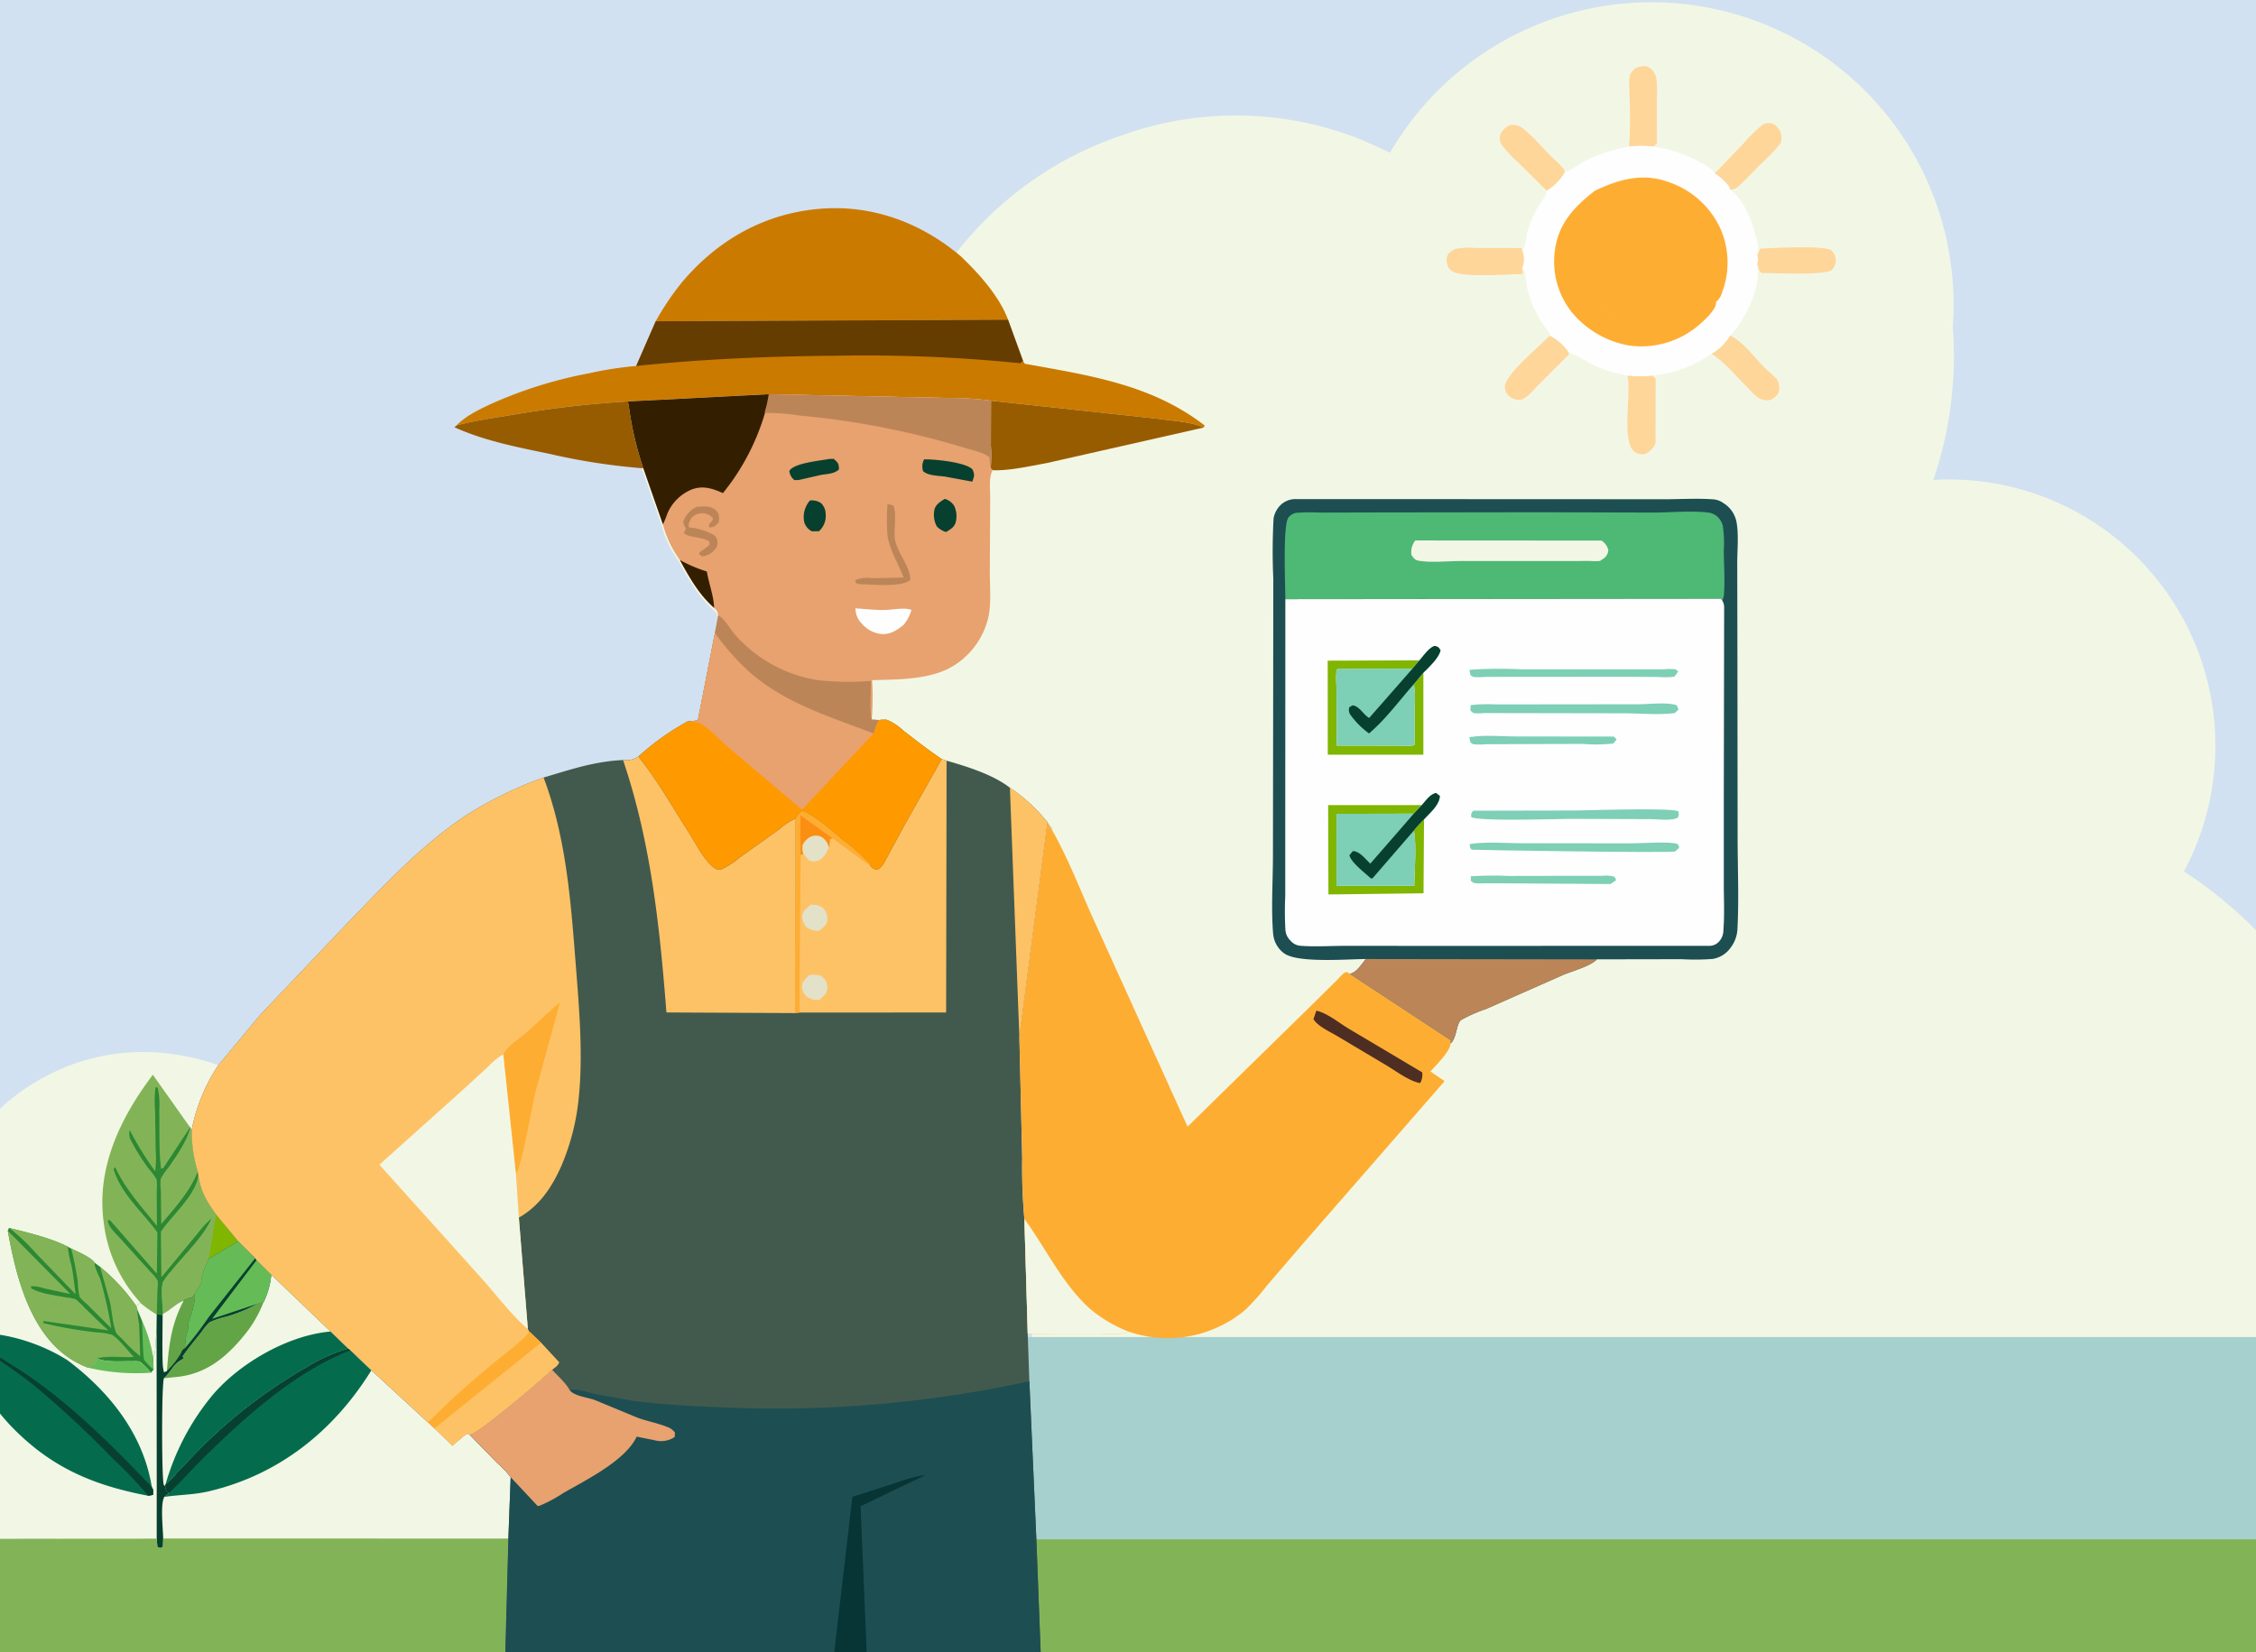 <svg xmlns="http://www.w3.org/2000/svg" xmlns:xlink="http://www.w3.org/1999/xlink" width="400" height="293" viewBox="0 0 400 293">
  <defs>
    <clipPath id="clip-path">
      <rect id="Rectángulo_401957" data-name="Rectángulo 401957" width="400" height="293" transform="translate(1020.051 1403)" fill="#fff" stroke="#707070" stroke-width="1"/>
    </clipPath>
    <clipPath id="clip-path-2">
      <rect id="Rectángulo_401956" data-name="Rectángulo 401956" width="455.854" height="292.97" fill="none"/>
    </clipPath>
  </defs>
  <g id="Grupo_1210587" data-name="Grupo 1210587" transform="translate(-1020.051 -1403)">
    <rect id="Rectángulo_401954" data-name="Rectángulo 401954" width="400" height="293" transform="translate(1020.051 1403)" fill="#d2e1f1"/>
    <g id="Enmascarar_grupo_1098697" data-name="Enmascarar grupo 1098697" clip-path="url(#clip-path)">
      <g id="Grupo_1210533" data-name="Grupo 1210533" transform="translate(1008.146 1403.405)">
        <path id="Trazado_1065382" data-name="Trazado 1065382" d="M19.9,270.546l3.117-61.585,83.563-49.725,28.893,11.841-9.028,71.874,1.923,18.122Z" transform="translate(1.504 12.04)" fill="#f2f7e5"/>
        <g id="Grupo_1210532" data-name="Grupo 1210532">
          <g id="Grupo_1210531" data-name="Grupo 1210531" clip-path="url(#clip-path-2)">
            <path id="Trazado_1065383" data-name="Trazado 1065383" d="M117.035,82.612l3.525,10.1a19.307,19.307,0,0,0,3.05,6.421c1.677,3.1,3.491,6.294,6.174,8.636a1.859,1.859,0,0,1,.735,1.372l-.588,3.157a43,43,0,0,0,6.753,7.489c6.478,5.426,14.159,7.657,21.854,10.636a9.659,9.659,0,0,1,.966-2.422,7.219,7.219,0,0,1,1.431-.044,10.173,10.173,0,0,1,3.016,1.991c2.267,1.729,4.51,3.515,6.888,5.091l.871.294c3.643,1.037,8.431,2.533,11.42,4.88a29.257,29.257,0,0,1,6.781,6.246l-5.074,38.79.513,21.741c.1,3.581-.1,7.472.39,11l.583,19.956h236.3a76.408,76.408,0,0,0-32.14-83.818,47.23,47.23,0,0,0-41.638-69.5c-.941,0-1.874.03-2.8.085a68.091,68.091,0,0,0,3.453-27.2q.142-1.952.144-3.941a53.576,53.576,0,0,0-99.916-26.883c-2.266-1.058-4.5-2.148-6.865-3a59.874,59.874,0,0,0-28.667-3.044,58.079,58.079,0,0,0-12.059,2.979A62.3,62.3,0,0,0,161.063,69.7l-21.426-.444-25.382,1.3.193,1.05a58.836,58.836,0,0,0,2.588,11.01" transform="translate(8.639)" fill="#f2f7e5"/>
            <path id="Trazado_1065384" data-name="Trazado 1065384" d="M442.052,223.747c-2.52.163-6.005.006-8,.01-8.241.015-17.99.457-26.063-.12a35.853,35.853,0,0,1-6.123.786l-.33-.008-2.466-.012a39.392,39.392,0,0,0-4.86-.876l-.237.35-101-.079-33.239.01c-5.381,0-12.037.322-17.244-.239a109.2,109.2,0,0,1-29.882.035c-2.714.631-8.55.328-11.7.326l-26.433.017.617,7.734,2.628,25.534,1.679,18.853H442.052Z" transform="translate(13.192 16.901)" fill="#82b457"/>
            <path id="Trazado_1065385" data-name="Trazado 1065385" d="M2.277,223.826a67.314,67.314,0,0,1-2.124-9.985A38.971,38.971,0,0,1,2.292,197.63,37.267,37.267,0,0,1,21.4,176.695c9.316-4.5,19.537-4.653,29.218-1.3A31.3,31.3,0,0,0,45.9,186.842a23.951,23.951,0,0,0,1.078,7.44l.1.642c.383,2.892,1.509,4.678,3.159,7l3.916,4.721-5.251,3.092c-.4,1.006-1.492,3.319-1.277,4.338a9.711,9.711,0,0,0-1.181,1.884l-.5.678-.145.013a2.715,2.715,0,0,0-1.331.493c-1.317.452-2.352,1.716-3.673,2.335l-.043.224-1.05-.1-.041,3.289.025,26.419-.006,10.056-37.153.054Z" transform="translate(0 13.086)" fill="#f2f7e5"/>
            <path id="Trazado_1065386" data-name="Trazado 1065386" d="M12.346,202.559l.215-.483c3.36.833,7.32,1.749,10.416,3.317l.608.329c1.028.5,3.554,1.571,4.164,2.513l.962.727a34.365,34.365,0,0,1,6.427,6.965l.752-.581a17.342,17.342,0,0,0,2.885,2.062l-.041,3.29c-.218,1.048-.046,3.518-.62,4.257L38.2,227.2l-.463.551a12.894,12.894,0,0,0-1.978-1.987,6.79,6.79,0,0,0-1.376-.042c-1.725-.055-4.684.248-6.205-.52-.3,1.02-.707,1.086-1.576,1.658a16.553,16.553,0,0,1-3.261-1.665l-.188-.126c-7-4.752-9.4-14.734-10.8-22.509" transform="translate(0.933 15.279)" fill="#2c8832"/>
            <path id="Trazado_1065387" data-name="Trazado 1065387" d="M34.453,217.317a26.279,26.279,0,0,1,1.989,6.486l.084,2.244a11.653,11.653,0,0,1-1.655-1.708c-.252-.465-.309-5.969-.417-7.022" transform="translate(2.605 16.431)" fill="#65bc57"/>
            <path id="Trazado_1065388" data-name="Trazado 1065388" d="M34.287,214.413a17.512,17.512,0,0,0,2.885,2.062l-.041,3.29c-.217,1.048-.046,3.518-.62,4.257a26.324,26.324,0,0,0-1.989-6.486l-.853-2.042-.134-.5Z" transform="translate(2.536 16.212)" fill="#f2f7e5"/>
            <path id="Trazado_1065389" data-name="Trazado 1065389" d="M12.546,202.076c3.36.833,7.32,1.749,10.416,3.317a22.882,22.882,0,0,0,.684,3.424c.325,1.656.5,3.356.722,5.03l-6.993-7.236a34.254,34.254,0,0,0-4.6-4.382Z" transform="translate(0.949 15.279)" fill="#82b457"/>
            <path id="Trazado_1065390" data-name="Trazado 1065390" d="M22.8,205.465c1.028.5,3.554,1.573,4.164,2.513-.1.879.858,2.374,1.125,3.337a81.764,81.764,0,0,1,1.83,8.307l-4.4-4.363a8.081,8.081,0,0,1-1.233-1.221,16.108,16.108,0,0,1-.331-2.789,56.864,56.864,0,0,0-1.151-5.784" transform="translate(1.724 15.535)" fill="#82b457"/>
            <path id="Trazado_1065391" data-name="Trazado 1065391" d="M27.56,208.478a34.334,34.334,0,0,1,6.427,6.965l.134.5a22.492,22.492,0,0,0,.378,2.731l.181,5.663A27.978,27.978,0,0,1,31.4,221.19a6.67,6.67,0,0,1-.953-.947c-.649-1.4-.772-3.93-1.142-5.551Z" transform="translate(2.084 15.763)" fill="#82b457"/>
            <path id="Trazado_1065392" data-name="Trazado 1065392" d="M12.346,202.525l11.113,11.237-4.583-.994a7.155,7.155,0,0,0-2.4-.393l.01.346c1.559.993,4.463,1.29,6.3,1.659a7.325,7.325,0,0,1,1.6.305,13.969,13.969,0,0,1,1.634,1.564c1.38,1.32,2.73,2.715,4.183,3.952L18.676,218.54l-.045.368a74.751,74.751,0,0,0,9.328,1.64,13.464,13.464,0,0,1,2.85.423c1.224.71,2.832,2.873,3.885,3.941-2.088.134-4.516-.259-6.518.256-.3,1.02-.707,1.086-1.576,1.658a16.553,16.553,0,0,1-3.261-1.665l-.188-.126c-7-4.752-9.4-14.734-10.8-22.509" transform="translate(0.933 15.313)" fill="#82b457"/>
            <path id="Trazado_1065393" data-name="Trazado 1065393" d="M34.71,217.256a25.408,25.408,0,0,1-6.5-14.03c-1.428-9.832,2.94-18.81,8.683-26.407l6.895,9.741A24.01,24.01,0,0,0,44.868,194l.1.642c.383,2.893,1.509,4.679,3.159,7l3.916,4.72-5.251,3.092c-.4,1.006-1.492,3.319-1.276,4.338a9.665,9.665,0,0,0-1.182,1.884l-.5.678-.146.013a2.729,2.729,0,0,0-1.331.493c-1.317.452-2.352,1.716-3.673,2.336l-.043.223-1.05-.1a17.512,17.512,0,0,1-2.885-2.062" transform="translate(2.113 13.369)" fill="#82b457"/>
            <path id="Trazado_1065394" data-name="Trazado 1065394" d="M36.644,193.787a16.438,16.438,0,0,0,.106-3.536l-.114-7.314a19.3,19.3,0,0,1,.082-4.074l.368.085a13.129,13.129,0,0,1,.293,3.942c.075,3.338-.091,6.795.275,10.11l.031.269Z" transform="translate(2.765 13.524)" fill="#2c8832"/>
            <path id="Trazado_1065395" data-name="Trazado 1065395" d="M37.628,204.116c-2.673-3.654-6.406-6.759-7.773-11.206l.29-.347c1.784,3.9,4.748,7.1,7.408,10.426l-.047-6.164a9.7,9.7,0,0,0-.017-2.078,10.727,10.727,0,0,0-1.326-1.826,34.051,34.051,0,0,1-3.132-4.946,2.372,2.372,0,0,1-.29-1.964,57.24,57.24,0,0,0,4.489,7.287l1.041-.518.348.02,4.931-7.475c-.786,2.8-2.308,4.906-3.94,7.27a12.12,12.12,0,0,0-1.392,2.023,9.291,9.291,0,0,0,.025,2.026l.071,6.007c2.423-2.872,5.079-5.758,6.487-9.3l.1.642c-.345,3.488-4.7,7.131-6.611,10l.06,8.038,6.467-7.818a16.2,16.2,0,0,1,2.458-2.611c-1.461,3.337-4.865,6.472-7.145,9.345a11.383,11.383,0,0,0-1.531,2.04c-.39,1.4-.017,4.045.018,5.563l-.042.224-1.05-.1.11-4.266a8.552,8.552,0,0,0,.044-1.709,7.751,7.751,0,0,0-1.2-1.488l-5.579-6.17c-.748-.823-2.053-1.961-2.053-3.113l.452.118,8.232,9.4Z" transform="translate(2.181 14.012)" fill="#2c8832"/>
            <path id="Trazado_1065396" data-name="Trazado 1065396" d="M44.238,193.388c.383,2.893,1.509,4.679,3.158,7l3.917,4.72L46.062,208.2c-.4,1.006-1.492,3.319-1.277,4.338a9.687,9.687,0,0,0-1.181,1.886l-.5.677-.145.013a2.733,2.733,0,0,0-1.332.493c-1.315.452-2.351,1.716-3.672,2.336-.037-1.518-.409-4.162-.018-5.564a11.333,11.333,0,0,1,1.531-2.04c2.279-2.872,5.684-6.008,7.145-9.344a16.193,16.193,0,0,0-2.458,2.609l-6.467,7.819-.06-8.039c1.914-2.867,6.264-6.51,6.61-10" transform="translate(2.845 14.622)" fill="#82b457"/>
            <path id="Trazado_1065397" data-name="Trazado 1065397" d="M46.8,199.9l3.916,4.72-5.251,3.092Z" transform="translate(3.438 15.114)" fill="#80b500"/>
            <path id="Trazado_1065398" data-name="Trazado 1065398" d="M25.6,225.234c.87-.571,1.275-.638,1.576-1.659,1.521.769,4.48.466,6.206.521a6.782,6.782,0,0,1,1.375.042,12.846,12.846,0,0,1,1.978,1.987,37.411,37.411,0,0,1-11.135-.891" transform="translate(1.935 16.905)" fill="#65bc57"/>
            <path id="Trazado_1065399" data-name="Trazado 1065399" d="M4.824,219.561c6.179-.825,13.487,1.361,18.692,4.67,7.371,5.536,13.43,13.069,14.938,22.459l.241.5.013.89a5.552,5.552,0,0,1-.906.179c-9.9-1.891-17.409-5.1-24.5-12.557a36.077,36.077,0,0,1-7.347-11.755,10.971,10.971,0,0,1-1.132-4.383" transform="translate(0.365 16.588)" fill="#046c4d"/>
            <path id="Trazado_1065400" data-name="Trazado 1065400" d="M37.459,248a66.761,66.761,0,0,0-6.168-6.489A174.854,174.854,0,0,0,16.825,228.1c-2.377-1.9-4.973-3.528-7.442-5.3,1.148.111,2.8,1.3,3.8,1.917,9.336,5.768,17.4,13.835,24.926,21.72l.242.5.013.89a5.463,5.463,0,0,1-.906.179" transform="translate(0.709 16.846)" fill="#07402e"/>
            <path id="Trazado_1065401" data-name="Trazado 1065401" d="M54.709,214.571a1.511,1.511,0,0,1,.992-.143,20.972,20.972,0,0,1-3.005,5.289c-3.2,4.036-6.806,7.223-12.126,7.83l-2.477.244c1.111-.985,1.622-2.423,2.951-3.178a4.19,4.19,0,0,0,.6-.416l-.251-.264c1.048-1.512,2.235-2.913,3.375-4.355a10.01,10.01,0,0,1,1.391-1.687,13.1,13.1,0,0,1,2.969-1.007,26.659,26.659,0,0,0,5.586-2.314" transform="translate(2.88 16.211)" fill="#63a546"/>
            <path id="Trazado_1065402" data-name="Trazado 1065402" d="M51.37,204.287l3.008,2.989.234.336,2.6,2.591a14.075,14.075,0,0,1-1.417,4.99,1.514,1.514,0,0,0-.993.143,26.617,26.617,0,0,1-5.585,2.314,13.161,13.161,0,0,0-2.97,1.007,10.01,10.01,0,0,0-1.391,1.687c-1.14,1.443-2.327,2.843-3.375,4.355l.251.264a3.968,3.968,0,0,1-.6.416c-1.328.755-1.84,2.194-2.951,3.178-.431,1.255-.4,17.311-.049,18.855l.278.318c.158.638.095.815.656,1.192l-.808.675c-.754,1.2-.227,5.78-.208,7.381l-.04,1.468-.429.243-.559-.194L36.9,257l.006-10.056-.025-26.418.041-3.29,1.05.1.043-.223c1.321-.621,2.357-1.884,3.673-2.336a2.729,2.729,0,0,1,1.331-.493l.146-.013.5-.677a9.641,9.641,0,0,1,1.182-1.886c-.216-1.019.879-3.332,1.276-4.338Z" transform="translate(2.788 15.446)" fill="#07402e"/>
            <path id="Trazado_1065403" data-name="Trazado 1065403" d="M53.922,207.378l2.6,2.591a14.054,14.054,0,0,1-1.418,4.99,1.511,1.511,0,0,0-.992.143l-8.093,2.7Z" transform="translate(3.479 15.68)" fill="#65bc57"/>
            <path id="Trazado_1065404" data-name="Trazado 1065404" d="M43.589,212.947c.205.919-.621,3.825-1.037,4.789a3.153,3.153,0,0,0-.125,1.379,10.552,10.552,0,0,0-.565,3.443,1.345,1.345,0,0,0-.691.823,13.866,13.866,0,0,1-2.534,3.235l-.48.214c-.51-.536-.251-8.781-.261-10.141l.042-.224c1.321-.62,2.357-1.884,3.673-2.335a2.712,2.712,0,0,1,1.331-.493l.146-.013Z" transform="translate(2.861 16.101)" fill="#63a546"/>
            <path id="Trazado_1065405" data-name="Trazado 1065405" d="M37.939,216.383c1.321-.621,2.357-1.884,3.673-2.336-2.2,4.2-2.634,7.841-2.975,12.487l-.479.214c-.511-.536-.251-8.781-.262-10.142Z" transform="translate(2.861 16.184)" fill="#f2f7e5"/>
            <path id="Trazado_1065406" data-name="Trazado 1065406" d="M51.014,204.287l3.008,2.989-8.3,10.5a60.109,60.109,0,0,1-4.148,5.435,10.583,10.583,0,0,1,.565-3.444,3.156,3.156,0,0,1,.126-1.379c.415-.963,1.241-3.87,1.036-4.788a9.641,9.641,0,0,1,1.182-1.886c-.216-1.019.879-3.332,1.276-4.338Z" transform="translate(3.144 15.446)" fill="#65bc57"/>
            <path id="Trazado_1065407" data-name="Trazado 1065407" d="M40.662,253.274l61.2.014-.554,20.532H2.388l-.034-20.466,37.154-.054.127,1.491.558.194.43-.243Z" transform="translate(0.178 19.15)" fill="#82b457"/>
            <path id="Trazado_1065408" data-name="Trazado 1065408" d="M300.708,41.842l.564-1.208c2.125-.115,11.044-.6,12.577.259a2.5,2.5,0,0,1,.788,2.189,2.17,2.17,0,0,1-.739,1.372c-1.168.942-10.22.5-12.378.5-.613-.442-.55-.963-.817-1.64a1.68,1.68,0,0,0,.005-1.47" transform="translate(22.736 3.054)" fill="#ffd699"/>
            <path id="Trazado_1065409" data-name="Trazado 1065409" d="M296.458,54.953c2.178.867,4.538,4.1,6.241,5.782.648.64,1.933,1.547,2.3,2.339a2.862,2.862,0,0,1-.1,2.367c-.613.569-1.007,1.024-1.933.995-1.541-.051-2.394-1.271-3.419-2.3-1.968-1.967-4.036-4.5-6.369-5.98a8.522,8.522,0,0,0,3.276-3.207" transform="translate(22.168 4.155)" fill="#ffd699"/>
            <path id="Trazado_1065410" data-name="Trazado 1065410" d="M267.109,54.947a9.594,9.594,0,0,1,3.358,2.958l-.058.481-5.338,5.34c-.9.9-1.875,2.213-3.1,2.618a2.9,2.9,0,0,1-2.006-.58,2.3,2.3,0,0,1-.824-1.6c-.177-2.223,6.258-7.377,7.964-9.216" transform="translate(19.594 4.155)" fill="#ffd699"/>
            <path id="Trazado_1065411" data-name="Trazado 1065411" d="M293.739,28.836l5.148-5.372a25.609,25.609,0,0,1,3.107-3.079,1.867,1.867,0,0,1,1.326-.46,1.909,1.909,0,0,1,1.5.713,2.665,2.665,0,0,1,.734,1.989,1.737,1.737,0,0,1-.436,1.228,31.3,31.3,0,0,1-3.128,3.232c-1.41,1.408-2.8,2.953-4.3,4.258a2.2,2.2,0,0,1-1.272.353l-.068-.417a10.562,10.562,0,0,0-2.61-2.445" transform="translate(22.21 1.507)" fill="#ffd699"/>
            <path id="Trazado_1065412" data-name="Trazado 1065412" d="M266.616,31.894l-5.137-5.1a22.781,22.781,0,0,1-2.727-2.885,2.029,2.029,0,0,1-.395-1.845,3.1,3.1,0,0,1,1.735-1.81,2.914,2.914,0,0,1,2.336.585c1.9,1.554,3.65,3.628,5.391,5.378a13.031,13.031,0,0,1,1.875,1.884,2.976,2.976,0,0,1,.07.641,8.754,8.754,0,0,1-3.148,3.148" transform="translate(19.529 1.531)" fill="#ffd699"/>
            <path id="Trazado_1065413" data-name="Trazado 1065413" d="M279.337,61.524a17.351,17.351,0,0,0,4.424.005l.587.609-.038,11.421a3.567,3.567,0,0,1-1.8,1.883,2.416,2.416,0,0,1-1.91-.38c-2.35-1.641-.6-10.472-1.223-13.39Z" transform="translate(21.12 4.652)" fill="#ffd699"/>
            <path id="Trazado_1065414" data-name="Trazado 1065414" d="M279.6,24.791l.024-.2a83.308,83.308,0,0,0,.034-9.515c0-.915-.2-2.557.281-3.332a3.809,3.809,0,0,1,.862-.867,2.958,2.958,0,0,1,2.076-.267,2.851,2.851,0,0,1,1.545,1.93,20.72,20.72,0,0,1,.109,3.907l.02,7.757-.582.592a19.835,19.835,0,0,0-4.368,0" transform="translate(21.141 0.797)" fill="#ffd699"/>
            <path id="Trazado_1065415" data-name="Trazado 1065415" d="M280.932,23.8a19.835,19.835,0,0,1,4.368,0,25.465,25.465,0,0,1,8.9,3.153,6.42,6.42,0,0,1,1.854,1.423l.087.176A10.583,10.583,0,0,1,298.75,31l.068.417c2.616,1.726,4.293,6.562,4.882,9.488a4.46,4.46,0,0,1-.041,2.1l-.024.1a1.676,1.676,0,0,1-.005,1.47c.671,3.7-1.274,8.05-3.37,11.038a9.275,9.275,0,0,1-1.442,1.7,8.522,8.522,0,0,1-3.276,3.207,21.19,21.19,0,0,1-10.469,3.866,17.4,17.4,0,0,1-4.424-.005,24.656,24.656,0,0,1-6.308-1.943,30.682,30.682,0,0,0-4.087-2.174,9.587,9.587,0,0,0-3.359-2.958c0-.558-.765-1.375-1.085-1.846a21.16,21.16,0,0,1-1.9-3.41,16.466,16.466,0,0,1-1.342-5.6,2.179,2.179,0,0,0-.587-1.091,4.16,4.16,0,0,0,.032-3.1c.7-.84.6-2.313.9-3.356a19.66,19.66,0,0,1,1.723-4.129c.526-.947,1.6-2.078,1.711-3.147a8.754,8.754,0,0,0,3.148-3.148,22.135,22.135,0,0,0,3.145-1.876,29.044,29.044,0,0,1,8.3-2.812" transform="translate(19.808 1.79)" fill="#fefefe"/>
            <path id="Trazado_1065416" data-name="Trazado 1065416" d="M296.459,37.369a15.65,15.65,0,0,0-9.158-7.757c-4.5-1.574-8.715-.34-12.834,1.628-3.6,2.8-6.457,5.774-7.073,10.55A14.451,14.451,0,0,0,270.32,52.7a16.962,16.962,0,0,0,10.344,6,15.709,15.709,0,0,0,11.911-3.365c1.037-.845,3.106-2.693,3.367-3.989a1.436,1.436,0,0,0,.005-.372,3.366,3.366,0,0,0,1.1-1.764,14.873,14.873,0,0,0-.584-11.835M271.4,37.083a13.185,13.185,0,0,0-.4,1.376,13.185,13.185,0,0,1,.4-1.376m7.3,16.662A13.263,13.263,0,0,1,274.94,51.4c-.147-.13-.294-.265-.437-.4.143.138.289.272.437.4a13.263,13.263,0,0,0,3.767,2.343,14.048,14.048,0,0,0,1.37.478,14.048,14.048,0,0,1-1.37-.478m8.56.9q-.653.084-1.328.133-.76.056-1.509.054.749,0,1.509-.054.674-.05,1.328-.133t1.286-.205q-.632.123-1.286.205" transform="translate(20.208 2.185)" fill="#fead33"/>
            <path id="Trazado_1065417" data-name="Trazado 1065417" d="M217.487,254.248a20.584,20.584,0,0,0-1.519-4.212,43.33,43.33,0,0,0-3.566-4.5c-.941-1.209-2.441-3.077-2.167-4.7a2.906,2.906,0,0,1,1.489-2.175,2.837,2.837,0,0,1,2.091.266,4.006,4.006,0,0,1,1.468,2.272c1.435,4.134,1.779,8.707,2.744,12.977Z" transform="translate(15.894 18.04)" fill="#63a546"/>
            <path id="Trazado_1065418" data-name="Trazado 1065418" d="M218.58,254.348l.015-.143c.478-4.7-3.118-20.181.239-23.035a3.016,3.016,0,0,1,2.069-.683,3.47,3.47,0,0,1,2.467,1.19c1.452,1.825,1.292,4.7.929,6.868-.654,3.9-2.589,7.6-3.874,11.32-.585,1.693-.841,3.47-1.4,5.156l-.279-.081Z" transform="translate(16.437 17.427)" fill="#63a546"/>
            <rect id="Rectángulo_401955" data-name="Rectángulo 401955" width="263.758" height="35.88" transform="translate(192.097 236.7)" fill="#a6d0cd"/>
            <path id="Trazado_1065419" data-name="Trazado 1065419" d="M119.157,54a46.619,46.619,0,0,1,4.718-6.987c6.3-7.455,14.6-12.146,24.406-12.958,9.283-.769,17.966,2.481,24.992,8.439,3.15,3.021,6.813,7.053,8.353,11.229Z" transform="translate(9.01 2.567)" fill="#cb7a00"/>
            <path id="Trazado_1065420" data-name="Trazado 1065420" d="M121.638,52.611l62.468-.276,2.65,7.289.312.514c11.441,2.09,22.416,3.629,31.919,10.965l-.191.356c-2.171-1.025-5.567-1.177-7.968-1.536L181.077,66.7a55.163,55.163,0,0,0-7.529-.487l-31.87-.661-24.955,1.277a183.71,183.71,0,0,0-20.139,2.319c-3.394.558-6.922,1.048-10.245,1.923,1.569-1.666,4.088-2.865,6.155-3.825A77.444,77.444,0,0,1,110,61.8a61.708,61.708,0,0,1,8.179-1.262Z" transform="translate(6.528 3.957)" fill="#cb7a00"/>
            <path id="Trazado_1065421" data-name="Trazado 1065421" d="M119.4,52.611l62.468-.276,2.65,7.289-.454.435a273.288,273.288,0,0,0-32.555-1.338c-11.918.094-23.714.578-35.57,1.82Z" transform="translate(8.766 3.957)" fill="#663d00"/>
            <path id="Trazado_1065422" data-name="Trazado 1065422" d="M70.787,221.977l.362.279,3.716,3.562c-6.661,10.763-16.391,18.541-28.835,21.461-2.628.616-5.229.6-7.869.981l.807-.674c-.56-.378-.5-.555-.655-1.192l.058-.356a11.833,11.833,0,0,0,2.1-2.122l3.847-4A89.124,89.124,0,0,1,63.4,225.263a28.952,28.952,0,0,1,7.385-3.286" transform="translate(2.885 16.784)" fill="#046c4d"/>
            <path id="Trazado_1065423" data-name="Trazado 1065423" d="M70.777,221.977l.362.279c-9.989,3.949-18.672,11.834-26.221,19.261-2.007,1.975-3.892,4.173-5.96,6.069-.56-.378-.5-.555-.655-1.192l.058-.356a11.833,11.833,0,0,0,2.1-2.122l3.847-4a89.124,89.124,0,0,1,19.08-14.654,28.952,28.952,0,0,1,7.385-3.286" transform="translate(2.896 16.784)" fill="#07402e"/>
            <path id="Trazado_1065424" data-name="Trazado 1065424" d="M67.616,219.151l3.157,3.04a28.979,28.979,0,0,0-7.384,3.285,89.135,89.135,0,0,0-19.081,14.655l-3.846,4a11.9,11.9,0,0,1-2.1,2.122,43.271,43.271,0,0,1,8.276-15.762c4.813-5.715,13.455-10.7,20.982-11.338" transform="translate(2.9 16.57)" fill="#046c4d"/>
            <path id="Trazado_1065425" data-name="Trazado 1065425" d="M86.365,70.055c3.324-.876,6.852-1.365,10.244-1.923a183.771,183.771,0,0,1,20.139-2.319l.189,1.033a57.852,57.852,0,0,0,2.545,10.825,113.2,113.2,0,0,1-16.8-2.6c-5.591-1.15-11.488-2.314-16.7-4.682Z" transform="translate(6.501 4.976)" fill="#985c00"/>
            <path id="Trazado_1065426" data-name="Trazado 1065426" d="M130.659,119.632a6.575,6.575,0,0,0,1.76-.2l3.015-15.453a42.359,42.359,0,0,0,6.641,7.364c6.37,5.336,13.921,7.529,21.487,10.457a9.433,9.433,0,0,1,.95-2.381,7.059,7.059,0,0,1,1.407-.043,10.007,10.007,0,0,1,2.964,1.957c2.231,1.7,4.435,3.457,6.772,5.007l.857.288c3.582,1.019,8.29,2.49,11.229,4.8a28.779,28.779,0,0,1,6.667,6.142L189.419,175.7l.5,21.377a103.062,103.062,0,0,0,.383,10.816l.595,20.355.29,8.437,1.232,27.855.787,20.568H98.262l.554-20.532.41-10.885a16.708,16.708,0,0,0-2.391-2.523l-4.909-5.047-.544-.133-2.506,2.121-3.159-3.081L84.54,243.97l-10.015-9.231-3.715-3.561-.364-.279-3.157-3.04L56.772,217.787l-2.6-2.591-.234-.336-3.007-2.989-3.917-4.72c-1.649-2.325-2.775-4.11-3.158-7l-.1-.642a23.977,23.977,0,0,1-1.077-7.44,31.311,31.311,0,0,1,4.718-11.445l7.46-8.961,15-15.784c6.777-6.972,13.413-14.235,21.569-19.626a68.024,68.024,0,0,1,13.63-6.633c4.842-1.437,8.96-2.855,14.083-3.107l.122.005a3.877,3.877,0,0,0,2.6-.62,45.643,45.643,0,0,1,8.793-6.265" transform="translate(3.227 7.862)" fill="#425a4d"/>
            <path id="Trazado_1065427" data-name="Trazado 1065427" d="M177.543,129.492a28.779,28.779,0,0,1,6.667,6.142l-4.988,38.138Z" transform="translate(13.424 9.791)" fill="#fec266"/>
            <path id="Trazado_1065428" data-name="Trazado 1065428" d="M116.491,124.355c3.422,4.258,6.135,9.107,9.085,13.7,1.153,1.794,2.848,5.332,4.806,6.285a4.218,4.218,0,0,0,.848.005,13.236,13.236,0,0,0,3.141-2.03l7.1-5.066a11.476,11.476,0,0,1,2.873-1.9l-.056,34.5-22.824-.112c-1.189-15.206-2.758-30.221-7.692-44.758l.122.005a3.879,3.879,0,0,0,2.6-.621" transform="translate(8.602 9.403)" fill="#fec266"/>
            <path id="Trazado_1065429" data-name="Trazado 1065429" d="M168.135,124.764l.857.289-.081,44.663-26,.01-.774.085.056-34.5.515-.748.709-.608c2.505,1.015,5.167,3.505,7.267,5.233a40.085,40.085,0,0,1,4.7,4.121l.116.444a2.032,2.032,0,0,0,1.153.666c.943-.409,1.4-1.523,1.87-2.379l3.065-5.666Z" transform="translate(10.747 9.433)" fill="#fec266"/>
            <path id="Trazado_1065430" data-name="Trazado 1065430" d="M144.576,160.376c.791-.026,1.869-.156,2.464.471a2.425,2.425,0,0,1,.7,2.024c-.071.859-.776,1.372-1.38,1.9a3.093,3.093,0,0,1-2.249-.565,2.342,2.342,0,0,1-.819-1.98c.033-.738.788-1.356,1.279-1.847" transform="translate(10.835 12.124)" fill="#e4e1c9"/>
            <path id="Trazado_1065431" data-name="Trazado 1065431" d="M144.846,148.784l.473.015a2.571,2.571,0,0,1,1.855.768,2.671,2.671,0,0,1,.535,2.225c-.127.682-.9,1.206-1.418,1.612a3.765,3.765,0,0,1-2.2-.612,2.753,2.753,0,0,1-.759-2.156c.174-.854.882-1.324,1.514-1.853" transform="translate(10.837 11.25)" fill="#e4e1c9"/>
            <path id="Trazado_1065432" data-name="Trazado 1065432" d="M142.708,133.92l.709-.607c2.505,1.015,5.167,3.5,7.267,5.232a39.993,39.993,0,0,1,4.7,4.122l.116.443-6.747-4.928-.469.193a8.219,8.219,0,0,1-.159,1.489c-.46.919-.937,1.967-1.992,2.313a2.022,2.022,0,0,1-1.547-.106l-.979-1.121-.495.2-.2,27.927-.774.085.056-34.5Z" transform="translate(10.747 10.08)" fill="#fead33"/>
            <path id="Trazado_1065433" data-name="Trazado 1065433" d="M143,138.405l.011-4.386,5.68,4.109-.469.193a8.126,8.126,0,0,1-.16,1.489,2.909,2.909,0,0,0-1.271-1.9,2.185,2.185,0,0,0-1.988-.039,3.175,3.175,0,0,0-1.376,1.4,3.374,3.374,0,0,0,.118,1.617l-.5.2Z" transform="translate(10.812 10.133)" fill="#fb8f14"/>
            <path id="Trazado_1065434" data-name="Trazado 1065434" d="M143.516,140.639a3.383,3.383,0,0,1-.118-1.616,3.172,3.172,0,0,1,1.376-1.4,2.185,2.185,0,0,1,1.988.039,2.9,2.9,0,0,1,1.271,1.9c-.459.919-.936,1.967-1.991,2.313a2.022,2.022,0,0,1-1.547-.106Z" transform="translate(10.837 10.389)" fill="#e4e1c9"/>
            <path id="Trazado_1065435" data-name="Trazado 1065435" d="M125.092,119.632a6.575,6.575,0,0,0,1.76-.2l3.015-15.453a42.359,42.359,0,0,0,6.641,7.364c6.37,5.336,13.921,7.529,21.487,10.457a9.433,9.433,0,0,1,.95-2.381,7.059,7.059,0,0,1,1.407-.043,10.007,10.007,0,0,1,2.964,1.957c2.231,1.7,4.435,3.457,6.772,5.007l-6.546,11.613-3.065,5.666c-.474.856-.927,1.971-1.87,2.379a2.037,2.037,0,0,1-1.152-.667l-.117-.443a40.093,40.093,0,0,0-4.7-4.122c-2.1-1.726-4.762-4.216-7.267-5.232l-.708.607-.516.748a11.48,11.48,0,0,0-2.873,1.9l-7.1,5.065a13.219,13.219,0,0,1-3.141,2.031,4.208,4.208,0,0,1-.846-.005c-1.958-.954-3.654-4.491-4.807-6.285-2.948-4.591-5.664-9.44-9.085-13.7a45.643,45.643,0,0,1,8.793-6.265" transform="translate(8.793 7.862)" fill="#fe9900"/>
            <path id="Trazado_1065436" data-name="Trazado 1065436" d="M124.474,119.632a6.575,6.575,0,0,0,1.76-.2l3.015-15.453a42.359,42.359,0,0,0,6.641,7.364c6.37,5.336,13.921,7.529,21.487,10.457l-12.686,13.532-13.3-11.279c-1.312-1.114-3.474-3.529-5.045-4.158a9.716,9.716,0,0,0-1.869-.26" transform="translate(9.412 7.862)" fill="#e7a26f"/>
            <path id="Trazado_1065437" data-name="Trazado 1065437" d="M103.1,225.432c.906,1.023,2.541,2.456,3.126,3.637,1.323-.311,3.239.416,4.555.712l6.805,1.2c5.287.683,10.652.951,15.975,1.162a211.41,211.41,0,0,0,54.166-4.646l1.232,27.856.787,20.568H94.8l.554-20.532.409-10.885a16.563,16.563,0,0,0-2.392-2.523l-4.908-5.048c1.553-.113,12.809-9.813,14.638-11.5" transform="translate(6.689 17.045)" fill="#1d4e52"/>
            <path id="Trazado_1065438" data-name="Trazado 1065438" d="M148.546,274.612l3.262-27.935,8.061-2.589a24.407,24.407,0,0,1,4.931-1.29l-11.534,5.547,1.086,26.266Z" transform="translate(11.232 18.358)" fill="#073535"/>
            <path id="Trazado_1065439" data-name="Trazado 1065439" d="M103.1,225.432c.906,1.023,2.541,2.456,3.126,3.637l.1.12c.873.951,3.1,1.185,4.334,1.628l7.54,3.121c1.831.679,3.876,1.027,5.654,1.8a2.828,2.828,0,0,1,1.036.866l-.053.779a4.315,4.315,0,0,1-3.581.567l-3.15-.628-.12.241c-2.119,4.1-8.83,7.432-12.8,9.7a24.679,24.679,0,0,1-4.285,2.3l-.343.068-4.8-5.126a16.563,16.563,0,0,0-2.392-2.523l-4.908-5.048c1.553-.113,12.809-9.813,14.638-11.5" transform="translate(6.689 17.045)" fill="#e7a26f"/>
            <path id="Trazado_1065440" data-name="Trazado 1065440" d="M54.854,169.858,69.86,154.075c6.776-6.972,13.412-14.235,21.568-19.626a68,68,0,0,1,13.631-6.633c4.082,10.842,4.853,22.35,5.752,33.8.58,7.378,1.235,15.434.5,22.789a40.5,40.5,0,0,1-3.192,12.485c-1.672,3.712-3.839,6.91-7.448,8.976l1.6,19.757.273.477,2.057,1.959,3.206,3.467c-.246.63-.721.876-1.241,1.292-1.829,1.692-13.085,11.392-14.639,11.5l-.544-.133-2.506,2.121-3.157-3.081-1.179-1.058-10.014-9.231-3.716-3.561-.362-.279-3.158-3.04L56.771,215.985l-2.6-2.591-.234-.336-3.007-2.989-3.916-4.72c-1.65-2.324-2.776-4.11-3.159-7l-.1-.642a23.946,23.946,0,0,1-1.078-7.44,31.313,31.313,0,0,1,4.719-11.445Z" transform="translate(3.227 9.664)" fill="#fec266"/>
            <path id="Trazado_1065441" data-name="Trazado 1065441" d="M94.027,174.089c.642-1.412,2.836-2.746,4.051-3.806,2.017-1.76,3.911-3.707,6-5.376l-4.343,15.878c-.561,2.345-2.473,13.367-3.465,14.562Z" transform="translate(7.109 12.469)" fill="#fead33"/>
            <path id="Trazado_1065442" data-name="Trazado 1065442" d="M99.6,219.188l2.057,1.958,3.206,3.468c-.246.63-.721.876-1.242,1.291C101.793,227.6,90.536,237.3,88.983,237.41l-.544-.133L85.932,239.4l-3.157-3.081L81.6,235.259a161.926,161.926,0,0,1,12.238-11c1.9-1.611,4.2-3.131,5.765-5.068" transform="translate(6.17 16.573)" fill="#fec266"/>
            <path id="Trazado_1065443" data-name="Trazado 1065443" d="M99.6,219.188l2.057,1.958L82.775,236.317,81.6,235.259a161.926,161.926,0,0,1,12.238-11c1.9-1.611,4.2-3.131,5.765-5.068" transform="translate(6.17 16.573)" fill="#fead33"/>
            <path id="Trazado_1065444" data-name="Trazado 1065444" d="M99.931,222.17c-2.882-2.458-5.462-5.9-7.982-8.745l-18.341-20.4,14.256-12.787,5.021-4.591a12.167,12.167,0,0,1,2.687-2.206L97.814,194.7l.521,7.711Z" transform="translate(5.566 13.114)" fill="#f2f7e5"/>
            <path id="Trazado_1065445" data-name="Trazado 1065445" d="M262.915,44.1l.172.808-.257.232c-2.452.015-10.512.684-12.308-.5a1.931,1.931,0,0,1-.9-1.32,2.066,2.066,0,0,1,.233-1.784,3.3,3.3,0,0,1,1.282-.871,12.882,12.882,0,0,1,3.542-.151l8.15.006.117.482a4.155,4.155,0,0,1-.032,3.1" transform="translate(18.867 3.059)" fill="#ffd699"/>
            <path id="Trazado_1065446" data-name="Trazado 1065446" d="M174.42,65.694l29.752,3.218c2.4.36,5.8.512,7.967,1.536l-27.822,6.3c-3.007.532-6.564,1.378-9.6,1.269l-.341-.34a29.538,29.538,0,0,0,.03-3.917Z" transform="translate(13.185 4.967)" fill="#985c00"/>
            <path id="Trazado_1065447" data-name="Trazado 1065447" d="M139.541,64.626l31.87.661a55.135,55.135,0,0,1,7.528.487l-.016,8.062a29.541,29.541,0,0,1-.03,3.917l.342.34c-.717,1.261-.408,3.491-.427,5l-.068,13.053c0,2.763.35,6.091-.444,8.743a13.815,13.815,0,0,1-6.468,8.17c-4.029,2.216-9.463,2.129-13.959,2.272a46.878,46.878,0,0,1-.067,6.977l1.27.086a9.51,9.51,0,0,0-.949,2.381c-7.566-2.928-15.118-5.121-21.487-10.457a42.266,42.266,0,0,1-6.64-7.364l.579-3.1a1.827,1.827,0,0,0-.722-1.349c-2.637-2.3-4.422-5.442-6.071-8.491a18.989,18.989,0,0,1-3-6.314l-3.465-9.933a57.863,57.863,0,0,1-2.545-10.826l-.189-1.032Z" transform="translate(8.664 4.886)" fill="#e7a26f"/>
            <path id="Trazado_1065448" data-name="Trazado 1065448" d="M123.137,91.942a24.318,24.318,0,0,0,4.784,2.05c.326,2.012,1.264,4.486,1.286,6.441-2.637-2.3-4.422-5.442-6.071-8.491" transform="translate(9.31 6.952)" fill="#331f00"/>
            <path id="Trazado_1065449" data-name="Trazado 1065449" d="M144.66,82.144a2.878,2.878,0,0,1,1.948.45,2.664,2.664,0,0,1,.837,1.9,3.645,3.645,0,0,1-1.194,3.1L145,87.6a2.6,2.6,0,0,1-1.371-1.722,4.437,4.437,0,0,1,1.033-3.739" transform="translate(10.853 6.211)" fill="#07402e"/>
            <path id="Trazado_1065450" data-name="Trazado 1065450" d="M166.935,81.874a2.845,2.845,0,0,1,1.693,1.272A4.324,4.324,0,0,1,168.885,86c-.26.942-.957,1.276-1.718,1.754a3.82,3.82,0,0,1-1.621-.976,4.307,4.307,0,0,1-.428-3.022c.229-.911,1.077-1.41,1.817-1.884" transform="translate(12.476 6.191)" fill="#07402e"/>
            <path id="Trazado_1065451" data-name="Trazado 1065451" d="M148.323,75.283h.746c.772.732.878.748.914,1.874-.9.816-2.082.771-3.27.986l-3.908.895-.743-.006a2.391,2.391,0,0,1-.877-1.616l.077-.115c.944-1.3,5.445-1.712,7.059-2.017" transform="translate(10.675 5.692)" fill="#07402e"/>
            <path id="Trazado_1065452" data-name="Trazado 1065452" d="M126.111,83.178c1.107-.042,2.459-.23,3.331.585.737.687.6,1.239.577,2.144-.642.675-.714.842-1.683.952-.336-.736.438-.813.664-1.6a2.339,2.339,0,0,0-1.68-.912,2.671,2.671,0,0,0-2.167.783c-.3.642-.587.981-.449,1.709a10.806,10.806,0,0,1,4.379,1.339l.242.142a1.974,1.974,0,0,1,.36.642,1.806,1.806,0,0,1-.14,1.478,3.453,3.453,0,0,1-2.506,1.54l-.516-.361.089-.389a15.454,15.454,0,0,0,1.724-1.292v-.6c-1.291-.871-3.674-.646-4.526-1.483l.355-.78a6.169,6.169,0,0,1-.5-1.167,4.541,4.541,0,0,1,2.451-2.729" transform="translate(9.35 6.285)" fill="#bc8558"/>
            <path id="Trazado_1065453" data-name="Trazado 1065453" d="M163.425,75.36l.744.006c1.729.051,6.692.556,7.842,1.783.423,1.016.293,1.165-.04,2.162l-4.786-.885c-1.187-.184-3.033-.136-3.942-.976a2.692,2.692,0,0,1,.182-2.091" transform="translate(12.332 5.698)" fill="#07402e"/>
            <path id="Trazado_1065454" data-name="Trazado 1065454" d="M157.767,82.745l.988.207c.673,1,.142,4.366.294,5.757.272,2.5,2.775,5.018,2.763,7.477-1.557,1.335-6.509.788-8.572.771a2.906,2.906,0,0,1-1.1-.22l-.062-.525a5.418,5.418,0,0,1,2.931-.337l5.608-.118c-.9-2.414-2.446-4.812-2.839-7.373a35.223,35.223,0,0,1-.01-5.637" transform="translate(11.499 6.256)" fill="#bc8558"/>
            <path id="Trazado_1065455" data-name="Trazado 1065455" d="M152.09,99.914c1.69.134,3.419.305,5.116.3,1.429-.006,3.524-.508,4.807-.018a7.116,7.116,0,0,1-1.393,2.656c-1.242.982-2.406,1.791-4.069,1.609a5.3,5.3,0,0,1-3.377-1.881,3.725,3.725,0,0,1-1.083-2.663" transform="translate(11.499 7.555)" fill="#fefefe"/>
            <path id="Trazado_1065456" data-name="Trazado 1065456" d="M129.493,101.09c1.09.48,2.179,2.507,3.043,3.471a24.679,24.679,0,0,0,14.678,8.018,51.562,51.562,0,0,0,9.373.127c.013,2.119-.288,4.794.132,6.841l1.271.087a9.478,9.478,0,0,0-.949,2.381c-7.566-2.929-15.118-5.122-21.487-10.457a42.3,42.3,0,0,1-6.64-7.364Z" transform="translate(9.747 7.643)" fill="#bc8558"/>
            <path id="Trazado_1065457" data-name="Trazado 1065457" d="M137.836,64.626l31.87.661a55.135,55.135,0,0,1,7.528.487l-.016,8.062a29.541,29.541,0,0,1-.03,3.917l-.226-1.967c-1.149-.885-3.065-1.247-4.448-1.681a146.563,146.563,0,0,0-29.169-5.7,35.35,35.35,0,0,0-6.177-.458l-.03-.184a20.859,20.859,0,0,0,.7-3.142" transform="translate(10.369 4.886)" fill="#bc8558"/>
            <path id="Trazado_1065458" data-name="Trazado 1065458" d="M139.541,64.626a20.859,20.859,0,0,1-.7,3.142l.03.184a40.7,40.7,0,0,1-7.448,14.2c-1.834-.813-3.558-1.4-5.545-.636a7.977,7.977,0,0,0-4.337,4.34,15.294,15.294,0,0,1-.76,1.841l-3.465-9.933a57.863,57.863,0,0,1-2.545-10.826l-.189-1.032Z" transform="translate(8.664 4.886)" fill="#331f00"/>
            <path id="Trazado_1065459" data-name="Trazado 1065459" d="M179.1,173.34l4.989-38.138c3.368,5.468,5.746,11.97,8.434,17.814l16.4,36.153,22.264-21.811,4.279-4.233c.466-.463,1.033-1.226,1.66-1.4l.564.336L255.6,173.857l-.051.567c0,1.365-2.636,3.879-3.559,4.967L254.5,181.1,229.225,210.1l-6.217,7.239a40.682,40.682,0,0,1-3.773,4.25,21.341,21.341,0,0,1-20.774,3.922c-1.272.688-4.008.358-5.482.356l-12.392.018-.595-20.355a102.784,102.784,0,0,1-.383-10.816Z" transform="translate(13.542 10.223)" fill="#fead33"/>
            <path id="Trazado_1065460" data-name="Trazado 1065460" d="M228.093,166.253c1.981.441,4.022,2.182,5.777,3.221l12.99,7.717a3.076,3.076,0,0,1-.351,1.9l-.475-.1c-1.823-.507-3.859-2.049-5.5-3.028l-8.871-5.282c-1.2-.7-3.386-1.71-4.08-2.932Z" transform="translate(17.208 12.57)" fill="#4e2e22"/>
            <path id="Trazado_1065461" data-name="Trazado 1065461" d="M179.929,200.589c3.857,5.265,6.886,11.834,11.864,16.133a24.626,24.626,0,0,0,6.605,3.847c-1.272.688-4.009.358-5.483.356l-12.391.018Z" transform="translate(13.605 15.167)" fill="#f2f7e5"/>
            <path id="Trazado_1065462" data-name="Trazado 1065462" d="M237.4,163.477c-3.143,0-12.267.788-14.586-1.071a4.8,4.8,0,0,1-1.873-3.463c-.356-4.422-.042-9.076-.029-13.521l.038-26.371.025-23.072a106.293,106.293,0,0,1,.053-10.686,4.542,4.542,0,0,1,1.064-2.145,3.775,3.775,0,0,1,2.943-1.232l46.475.011,18.593.017c2.914,0,5.986-.2,8.88.014a3.525,3.525,0,0,1,1.834.688l.157.1a5.048,5.048,0,0,1,2.144,3.316c.4,2.229.111,4.975.117,7.253l.031,16.468.035,32.049c0,5.479.262,11.122-.046,16.587a5.974,5.974,0,0,1-1.183,3.032,4.85,4.85,0,0,1-3.189,2.009,40.827,40.827,0,0,1-5.458.046l-15.094.026c-.9,1.13-4.562,2.158-5.984,2.765l-13.7,6.057a25.018,25.018,0,0,0-4.378,1.932c-.85.612-.756,3.224-1.86,4.167l.049-.567L234.537,166.1c1.24-.253,2.037-1.666,2.859-2.622" transform="translate(16.692 6.189)" fill="#1d4e52"/>
            <path id="Trazado_1065463" data-name="Trazado 1065463" d="M236.428,157.74l40.93.059c-.9,1.13-4.562,2.158-5.984,2.765l-13.7,6.057a25.018,25.018,0,0,0-4.378,1.932c-.85.612-.756,3.224-1.86,4.167l.049-.567-17.913-11.791c1.24-.253,2.037-1.666,2.859-2.622" transform="translate(17.66 11.927)" fill="#bc8558"/>
            <path id="Trazado_1065464" data-name="Trazado 1065464" d="M222.955,99.5c0-2.306-.5-13.359.581-14.531a2.363,2.363,0,0,1,1.325-.781,34.092,34.092,0,0,1,4.248-.042l8.533-.025,30.248-.041,20.24.06c3.169,0,6.871-.387,9.987.024a3.006,3.006,0,0,1,1.58.839,3.3,3.3,0,0,1,.812,1.412,21.506,21.506,0,0,1,.181,4.549c.026,2.548.24,5.332.017,7.854a2.735,2.735,0,0,1-.286.915l-.262-.3Z" transform="translate(16.849 6.35)" fill="#4eb875"/>
            <path id="Trazado_1065465" data-name="Trazado 1065465" d="M244.424,88.729l33,.02a2.788,2.788,0,0,1,1.218,1.665,2,2,0,0,1-1.163,1.71,1.466,1.466,0,0,1-.315.233,7.675,7.675,0,0,1-1.7.008l-4.841.012-18.147,0c-2.3,0-5.2.326-7.431-.049-.736-.123-.882-.453-1.311-1.009a3.373,3.373,0,0,1,.683-2.594" transform="translate(18.429 6.709)" fill="#f2f7e5"/>
            <path id="Trazado_1065466" data-name="Trazado 1065466" d="M222.953,98.417l77.2-.071.262.3a2.283,2.283,0,0,1,.339,1.17l-.061,34.055,0,14.976c0,2.721.146,5.55-.073,8.261a2.957,2.957,0,0,1-.838,2.093,2.292,2.292,0,0,1-1.693.689l-47.687.012-16.831-.01c-2.64,0-5.475.2-8.093-.027a2.612,2.612,0,0,1-1.623-.9,2.941,2.941,0,0,1-.892-1.912,58.707,58.707,0,0,1-.026-6.03l0-12.118Z" transform="translate(16.851 7.436)" fill="#fefefe"/>
            <path id="Trazado_1065467" data-name="Trazado 1065467" d="M253.526,144.114a59.2,59.2,0,0,1,6.657-.07l11.967-.024,4.745,0a5.705,5.705,0,0,1,1.9.115c.362.145.337.3.495.639l-.722.531-.317.177-17.73-.126-4.762-.01a8.055,8.055,0,0,1-1.644-.035,3.437,3.437,0,0,1-.6-.409Z" transform="translate(19.168 10.887)" fill="#7dcfb5"/>
            <path id="Trazado_1065468" data-name="Trazado 1065468" d="M253.264,121.193c2.566-.455,5.624-.146,8.267-.145l17.381.021.476.524-.587.711a28.325,28.325,0,0,1-5.385.069l-12.367.035-4.824.02a12.516,12.516,0,0,1-2.225.01,2.828,2.828,0,0,1-.52-.318Z" transform="translate(19.149 9.145)" fill="#7dcfb5"/>
            <path id="Trazado_1065469" data-name="Trazado 1065469" d="M253.291,110.091l.354-.049a77.311,77.311,0,0,1,8.962-.051l18.943-.009,6.212,0a9.068,9.068,0,0,1,2.05,0,2.757,2.757,0,0,1,.493.383l-.627.878-.163.052a12.568,12.568,0,0,1-2.687.042L281.2,111.3l-20.024.006-5.139.017a10.818,10.818,0,0,1-2.042.015,2.933,2.933,0,0,1-.52-.327Z" transform="translate(19.151 8.308)" fill="#7dcfb5"/>
            <path id="Trazado_1065470" data-name="Trazado 1065470" d="M253.316,138.809c2.933-.472,6.347-.152,9.335-.151l19.241.022c1.49,0,7.321-.392,8.248.122.3.167.247.355.326.67l-.7.65c-1.47.294-35.982-.271-36.054-.318-.359-.236-.315-.591-.394-.994" transform="translate(19.153 10.475)" fill="#7dcfb5"/>
            <path id="Trazado_1065471" data-name="Trazado 1065471" d="M271.894,133.266c2.173-.019,17.463-.53,18.411.158a1.173,1.173,0,0,1-.14,1.14c-1.171.57-3.452.234-4.8.232l-13.943-.048c-2.336-.005-16.374.478-17.831-.314-.034-.65-.041-.64.38-1.134Z" transform="translate(19.173 10.061)" fill="#7dcfb5"/>
            <path id="Trazado_1065472" data-name="Trazado 1065472" d="M253.529,115.89a27.894,27.894,0,0,1,4.378-.119l7.837-.005,17.452-.018c1.836,0,5.206-.423,6.865.185l.284.744-.593.591a2.069,2.069,0,0,1-.429.082c-2.76.283-5.832.006-8.624,0l-18.583-.033-6.139-.011a9.729,9.729,0,0,1-1.989,0,3.418,3.418,0,0,1-.557-.508Z" transform="translate(19.162 8.741)" fill="#7dcfb5"/>
            <path id="Trazado_1065473" data-name="Trazado 1065473" d="M247,134.89,246.911,148l-16.858.208L230,132.358l16.618,0-1.437,1.528-13.684.029-.005,12.76,13.788,0c.012-3.038.439-6.866-.082-9.812a20.452,20.452,0,0,1,1.8-1.975" transform="translate(17.39 10.007)" fill="#80b500"/>
            <path id="Trazado_1065474" data-name="Trazado 1065474" d="M246.889,110.693v14.534l-16.949,0-.012-16.675,16.275-.055-1.245,1.477-13.335.062c-.358.819-.132,2.608-.129,3.539l.044,10.038,10.586.015c.74,0,2.63.217,3.212-.155l.023-6.994a15.637,15.637,0,0,0-.154-3.771Z" transform="translate(17.385 8.203)" fill="#80b500"/>
            <path id="Trazado_1065475" data-name="Trazado 1065475" d="M246.513,132.506c.763-.84,1.39-1.86,2.5-2.149l.686.52c-.029,1.589-1.761,3.019-2.806,4.165a20.569,20.569,0,0,0-1.8,1.975c.52,2.946.092,6.774.082,9.813l-13.789-.005.005-12.76,13.684-.028Z" transform="translate(17.495 9.856)" fill="#7dcfb5"/>
            <path id="Trazado_1065476" data-name="Trazado 1065476" d="M246.352,132.506c.763-.84,1.39-1.86,2.5-2.149l.686.52c-.029,1.589-1.761,3.019-2.806,4.165a20.569,20.569,0,0,0-1.8,1.975l-7.336,8.492h-.289c-1.035-.981-3.533-2.819-3.792-4.12l.6-.714c1.208,0,2.213,1.4,3.1,2.216l7.7-8.854Z" transform="translate(17.656 9.856)" fill="#07402e"/>
            <path id="Trazado_1065477" data-name="Trazado 1065477" d="M246.1,108.672c.722-.822,1.647-2.207,2.684-2.563.666.181.663.2,1.049.772-.272,1.358-2.05,3-3.046,3.992l-1.684,2.01a15.637,15.637,0,0,1,.154,3.771l-.023,6.994c-.582.372-2.472.156-3.212.155l-10.586-.015-.044-10.038c0-.93-.229-2.719.129-3.539l13.335-.062Z" transform="translate(17.49 8.023)" fill="#7dcfb5"/>
            <path id="Trazado_1065478" data-name="Trazado 1065478" d="M245.938,108.672c.722-.822,1.647-2.207,2.684-2.563.666.181.663.2,1.049.772-.272,1.358-2.05,3-3.046,3.992l-1.684,2.01c-2.536,2.872-5.027,6.294-7.953,8.748a14.4,14.4,0,0,1-3.326-3.346,1.441,1.441,0,0,1-.146-1.309l.574-.325c1.267.207,1.834,1.593,2.92,2.249l7.684-8.751Z" transform="translate(17.65 8.023)" fill="#07402e"/>
          </g>
        </g>
      </g>
    </g>
  </g>
</svg>
